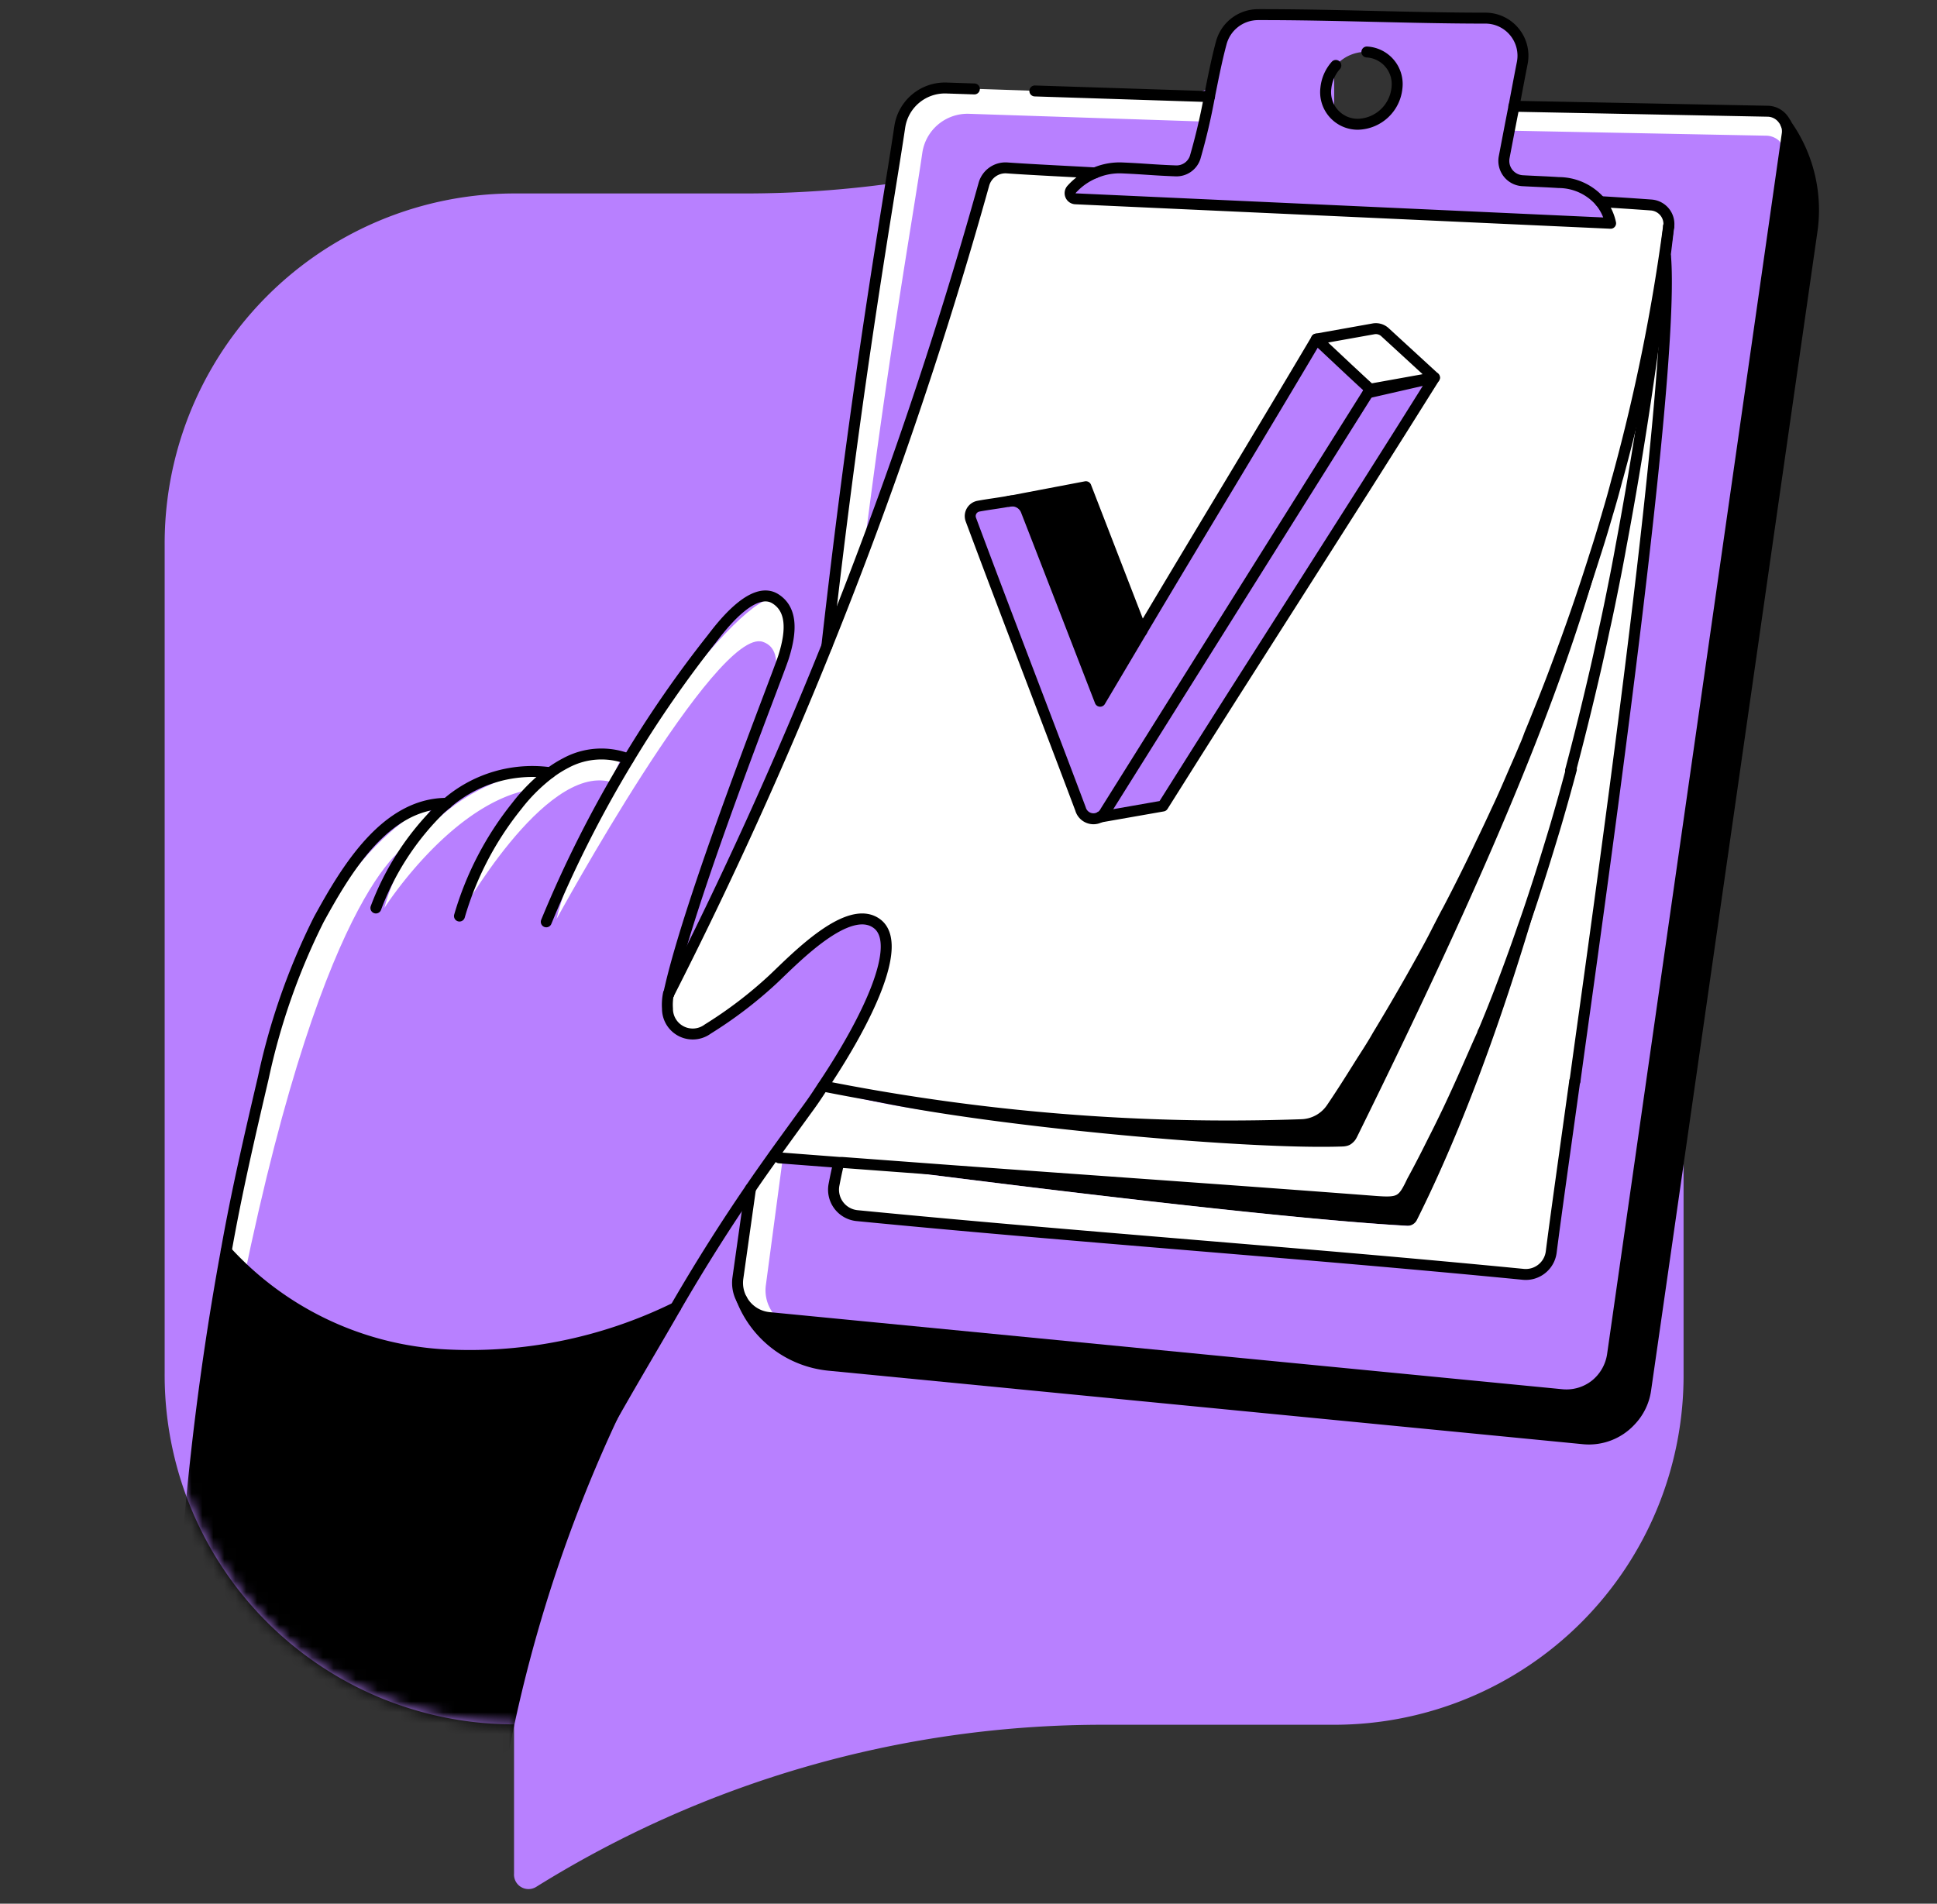 <svg width="177" height="174" fill="none" xmlns="http://www.w3.org/2000/svg"><rect width="100%" height="100%" fill="#333333" stroke="none"/><path fill="" d="M0 1h172v172H0z"/><path d="M121.918 17.718V4.09a1.327 1.327 0 0 0-2.001-1.228 97.946 97.946 0 0 1-51.852 14.82H46.971a31.985 31.985 0 0 0-31.924 32.145v75.647a31.921 31.921 0 0 0 31.924 32.133v13.641a1.323 1.323 0 0 0 .63 1.219 1.33 1.33 0 0 0 1.372.009 97.92 97.92 0 0 1 51.851-14.832h21.094a31.932 31.932 0 0 0 22.648-9.424 31.934 31.934 0 0 0 9.276-22.709V49.949a32.073 32.073 0 0 0-31.924-32.23Z" fill="#B880FF"/><path d="m70.742 105.545.467.332 5.451.417c-.172.7-.294 1.302-.417 1.94a2.381 2.381 0 0 0 2.087 2.861c20.223 1.977 40.642 3.389 60.864 5.366a2.346 2.346 0 0 0 2.579-2.038c2.124-16.417 11.455-78.349 10.387-91.02.111-.872.209-1.744.319-2.628v-.086a1.728 1.728 0 0 0-.389-1.313 1.748 1.748 0 0 0-1.219-.627 344.904 344.904 0 0 0-4.654-.307 5.039 5.039 0 0 0-3.793-1.743c-1.13-.074-2.26-.11-3.34-.172a1.816 1.816 0 0 1-1.646-2.161c.295-1.535.59-3.094.897-4.641l23.157.454c.455-.002.894.169 1.228.479l.417.601c.134.305.177.642.123.97-2.014 13.887-13.31 92.776-15.962 111.574a4.331 4.331 0 0 1-1.584 2.738 4.257 4.257 0 0 1-3.045.884l-72.443-7.048a3.168 3.168 0 0 1-2.455-1.596 3.142 3.142 0 0 1-.393-2.013l1.154-8.178a116.57 116.57 0 0 0 2.21-3.045Z" fill="#B880FF"/><path d="M70.422 119.69c.173.296.384.568.627.81l-.762-.073a3.181 3.181 0 0 1-2.455-1.596 3.145 3.145 0 0 1-.393-2.014l1.154-8.177c.761-1.13 1.498-2.149 2.161-3.095l.467.332h.306l-1.534 11.517a3.498 3.498 0 0 0 .43 2.296ZM163.297 12.279c0 .417-.136.908-.222 1.448a.811.811 0 0 0-.073-.245l-.418-.602a1.79 1.79 0 0 0-1.228-.479l-23.157-.454-.662 3.401a1.8 1.8 0 0 1 0-.933c.294-1.535.589-3.094.896-4.641l23.157.454c.455-.002.894.17 1.228.48l.417.6c.113.311.135.648.062.97Z" fill="#fff"/><path d="M145.824 61.073a220.3 220.3 0 0 1-3.683 14.181c-.258.884-.528 1.756-.799 2.64-.27.884-.54 1.756-.822 2.628-.282.872-.565 1.756-.859 2.615-.197.577-.393 1.154-.602 1.731a174.674 174.674 0 0 1-2.186 6.005 125.645 125.645 0 0 1-1.363 3.388c0 .11-.098.221-.135.332-.38.933-.773 1.842-1.227 2.763-.627 1.436-1.228 2.848-1.928 4.248-.43.896-.86 1.78-1.314 2.664l-.43.86a95.317 95.317 0 0 1-1.535 2.934c-.871 1.854-1.129 2.014-3.388 1.842-10.547-.835-22.323-1.658-33.742-2.456l-4.91-.356-10.081-.749h-.258l-5.452-.417-.466-.332c1.362-1.89 2.455-3.388 3.229-4.457A39.19 39.19 0 0 0 75.1 99.32c5.635 2.763 37.632 5.427 47.823 4.948.326-.142.668.181.873-.11 11.05-22.445 20.726-43.908 23.942-60.533a173.203 173.203 0 0 0 4.605-22.813c-.111.884-.209 1.756-.319 2.628-1.069 8.803-2.37 17.73-4.04 26.582 0 .148 0 .283-.086.43l-.515 2.689c-.295 1.473-.59 2.947-.921 4.42a38.9 38.9 0 0 1-.639 3.512ZM122.729 33.287l-2.493-2.284 5.882-1.056 4.96 4.568-5.869 1.056-.638-.577-1.241-1.142-.601-.565Z" fill="#fff"/><path d="M109.222 14.366a1.79 1.79 0 0 1-1.78 1.228c-2.014-.074-2.873-.184-4.911-.27a5.684 5.684 0 0 0-2.456.454c-1.658-.098-5.808-.295-8.006-.454a2.05 2.05 0 0 0-2.124 1.485 403.028 403.028 0 0 1-14.353 42.226c2.836-25.134 5.599-40.261 6.667-47.48a4.174 4.174 0 0 1 1.446-2.564c.777-.651 2.77-.31 3.784-.286l23.072.099a56.164 56.164 0 0 1-1.339 5.562Z" fill="#B880FF"/><path d="M110.524 8.829c-.147.749-.295 1.51-.479 2.283L88.509 10.4a4.175 4.175 0 0 0-4.224 3.536c-.896 6.14-3.008 17.816-5.353 36.43a372.667 372.667 0 0 1-3.377 8.681c2.836-25.134 5.6-40.26 6.667-47.48a4.175 4.175 0 0 1 4.224-3.537l24.078.799ZM104.336 57.684c.16.454-3.34 5.71-3.77 6.36a1263.2 1263.2 0 0 1 3.77-6.36Z" fill="#fff"/><path d="M125.614 109.904c2.259.172 2.517 0 3.389-1.842a95.317 95.317 0 0 0 1.535-2.934l.43-.86c.454-.884.884-1.768 1.314-2.664.663-1.4 1.301-2.812 1.927-4.248.405-.909.798-1.83 1.228-2.763 0-.11.086-.22.135-.332.467-1.113.921-2.242 1.363-3.388.761-1.99 1.498-3.99 2.185-6.004.221-.577.418-1.154.602-1.732.295-.86.577-1.73.86-2.615.282-.884.552-1.744.822-2.628.27-.884.54-1.755.798-2.64a257.934 257.934 0 0 0 3.684-14.18c.27-1.18.528-2.358.773-3.537.332-1.473.627-2.947.921-4.42.18-.9.352-1.797.516-2.69-.933 5.158-7.367 39.034-18.86 61.638-13.813-.651-48.855-5.292-52.269-5.746l10.08.749 4.912.356c11.333.86 23.108 1.645 33.655 2.48Z" fill="#000"/><path d="M139.096 16.515c1.081 0 2.21.098 3.34.172a5.034 5.034 0 0 1 3.794 1.743c.46.576.776 1.254.92 1.977l-48.88-2.235a.515.515 0 0 1-.368-.871 5.821 5.821 0 0 1 2.136-1.498 5.686 5.686 0 0 1 2.456-.454c2.075.085 2.935.196 4.911.27a1.796 1.796 0 0 0 1.781-1.228c.527-1.823.961-3.671 1.301-5.538.332-1.62.639-3.241 1.081-4.911a3.484 3.484 0 0 1 3.352-2.603c6.937 0 13.899.282 20.873.32a3.441 3.441 0 0 1 3.254 2.636c.117.488.125.997.025 1.489-.258 1.313-.504 2.627-.75 3.929-.307 1.547-.601 3.106-.896 4.64a1.818 1.818 0 0 0 1.67 2.162Zm-15.017-5.157a3.684 3.684 0 0 0 3.574-3.315 2.94 2.94 0 0 0-1.72-3.05 2.934 2.934 0 0 0-1.215-.253 3.684 3.684 0 0 0-3.561 3.303 2.942 2.942 0 0 0 .709 2.32 2.925 2.925 0 0 0 2.213.995Z" fill="#B880FF"/><path d="m86.999 107.056 4.91.356-4.91-.356Z" fill="#000"/><path d="M76.918 106.319c3.352.454 37.425 4.912 51.643 5.722a.972.972 0 0 0 .908-.528c11.321-22.605 17.644-55.965 18.578-61.085 0-.172.061-.307.073-.417 1.67-8.853 2.972-17.78 4.04-26.583 1.068 12.671-8.263 74.603-10.388 91.019a2.343 2.343 0 0 1-2.578 2.039c-20.223-1.977-40.641-3.389-60.864-5.366a2.385 2.385 0 0 1-2.086-1.87 2.383 2.383 0 0 1-.001-.991c.123-.638.245-1.228.417-1.94h.258Z" fill="#fff"/><path d="M147.85 43.576c-3.204 16.562-12.794 37.9-23.817 60.277-.083.17-.175.338-.305.475a1.96 1.96 0 0 1-.24.215c-.239.181-.529.236-.829.247-10.64.371-41.89-2.795-47.448-5.519a189.6 189.6 0 0 0 43.748 3.524 3.436 3.436 0 0 0 2.702-1.523c.834-1.228 1.657-2.53 2.455-3.806.59-.945 1.228-1.89 1.756-2.836a209.03 209.03 0 0 0 3.094-5.28c.369-.639.725-1.228 1.081-1.928s.872-1.596 1.301-2.455c.32-.59.627-1.228.934-1.78a165.928 165.928 0 0 0 3.057-6.14c.466-.97.933-1.952 1.387-2.947.59-1.228 1.167-2.59 1.732-3.892.282-.614.54-1.228.798-1.854a15.5 15.5 0 0 0 .491-1.228c.282-.675.565-1.35.822-2.026.455-1.105.884-2.222 1.314-3.34.332-.884.663-1.768.982-2.652a185.965 185.965 0 0 0 2.53-7.367c.135-.43.27-.86.393-1.228.331-1.031.651-2.075.945-3.106.039-.109.071-.22.098-.331a75.64 75.64 0 0 0 .921-3.291c.035-.069.068-.138.098-.209Z" fill="#000"/><path d="m75.298 99.198-.062.074.062-.087v.013Z" fill="#fff"/><path d="M142.669 127.474a4.254 4.254 0 0 0 3.045-.884 4.336 4.336 0 0 0 1.584-2.738c2.689-18.798 13.985-97.686 15.962-111.573a1.726 1.726 0 0 0-.123-.97l.086.122a13.508 13.508 0 0 1 2.357 9.737c-2.812 19.547-12.475 86.993-15.2 105.914a5.125 5.125 0 0 1-1.376 2.836 5.178 5.178 0 0 1-4.322 1.645l-68.918-6.716a9.568 9.568 0 0 1-7.981-6.017 3.178 3.178 0 0 0 2.455 1.597l72.431 7.047Z" fill="#000"/><path d="M146.229 18.43c1.425.086 2.616.16 4.654.307a1.748 1.748 0 0 1 1.548 1.243c.067.226.088.463.061.697v.086a173.531 173.531 0 0 1-4.605 22.813c-.027.112-.06.223-.098.332a147.282 147.282 0 0 1-.921 3.29c-.027.112-.06.223-.098.332a99.316 99.316 0 0 1-.946 3.106c-.122.43-.257.86-.393 1.228a427.34 427.34 0 0 1-2.529 7.367 63.03 63.03 0 0 1-.982 2.652c-.43 1.118-.86 2.235-1.314 3.34-.27.675-.54 1.35-.823 2.026-.159.393-.319.786-.491 1.228-.258.626-.528 1.228-.798 1.854a224.639 224.639 0 0 1-1.731 3.892 109.85 109.85 0 0 1-1.387 2.947 196.32 196.32 0 0 1-3.058 6.14c-.307.6-.626 1.227-.933 1.78-.43.798-.86 1.596-1.302 2.455l-1.08 1.928a185.896 185.896 0 0 1-3.094 5.28c-.577.957-1.167 1.903-1.756 2.836-.798 1.228-1.621 2.554-2.456 3.806a3.429 3.429 0 0 1-2.701 1.523c-14.67.523-29.35-.66-43.748-3.524l.062-.074c4.002-5.992 7.305-12.855 4.91-14.734-2.602-2.026-7.538 3.18-9.564 5.083a38.837 38.837 0 0 1-5.93 4.519 2.309 2.309 0 0 1-3.684-1.867 5.032 5.032 0 0 1 .086-1.35A399.676 399.676 0 0 0 75.58 59.17a403.035 403.035 0 0 0 14.353-42.226 2.05 2.05 0 0 1 2.124-1.485c2.198.16 6.348.356 8.006.454a5.819 5.819 0 0 0-2.137 1.498.516.516 0 0 0 .369.872l48.88 2.234a4.616 4.616 0 0 0-.946-2.087Zm-15.151 16.085-4.42-4.064a1.46 1.46 0 0 0-1.228-.369l-4.396.786a1.648 1.648 0 0 0-1.154.81c-5.095 8.681-10.363 17.338-15.508 26.006-1.702-4.395-3.405-8.795-5.107-13.2l-5.882 1.07c-1.596.453-3.389.515-4.985.969 3.61 9.724 7.208 18.418 10.83 28.24l6.753-1.228c8.546-13.714 16.527-25.317 25.097-39.02Z" fill="#fff"/><path d="M62.122 94.262a2.591 2.591 0 0 0 2.628-.16 38.842 38.842 0 0 0 5.93-4.518c2.026-1.904 6.962-7.11 9.565-5.084 2.358 1.83-.945 8.693-4.911 14.734l-.062.086c-.417.614-.834 1.228-1.227 1.818-.762 1.068-1.867 2.566-3.23 4.457-.663.945-1.4 1.964-2.16 3.094-2.051 2.996-4.42 6.63-6.852 10.878a42.567 42.567 0 0 1-21.536 4.286 29.199 29.199 0 0 1-19.523-9.455 259.7 259.7 0 0 1 3.389-15.839 60.405 60.405 0 0 1 5.071-14.464c2.456-4.494 6.066-10.62 11.701-10.62a11.936 11.936 0 0 1 9.442-2.8c.443-.328.91-.62 1.4-.872a6.84 6.84 0 0 1 5.722-.368 104.89 104.89 0 0 1 7.65-11.05c.638-.823 3.683-4.912 5.795-3.623 1.448.921 1.547 2.775.724 5.353-.59 1.83-8.055 20.64-10.265 29.8-.073.32-.16.663-.22.982-.09.445-.119.899-.087 1.35a2.59 2.59 0 0 0 1.056 2.015Z" fill="#B880FF"/><path d="M41.986 83.727s7.71-13.826 13.764-12.278l.995-2.088s-7.994-3.4-14.76 14.366ZM50.851 84.01s14.636-26.792 18.86-25.344c2.455.823.454 5.231.454 5.231s3.512-8.19.7-9.16c-2.812-.97-17.055 17.19-20.014 29.272Z" fill="#fff"/><path d="M35.122 82.99s5.796-9.11 12.868-10.731c2.284-1.633 1.228-1.78 1.228-1.78A17.018 17.018 0 0 0 35.122 82.99Z" fill="#fff"/><path d="m37.517 77.047 2.21-3.683S27.375 77.858 22.88 103.42l-2.21 12.598 1.535 1.228c7.661-37.302 15.31-40.2 15.31-40.2Z" fill="#fff"/><mask id="a" style="mask-type:alpha" maskUnits="userSpaceOnUse" x="15" y="2" width="139" height="171"><path d="M121.918 17.718V4.09a1.327 1.327 0 0 0-2.001-1.228 97.946 97.946 0 0 1-51.852 14.82H46.971a31.985 31.985 0 0 0-31.924 32.145v75.647a31.921 31.921 0 0 0 31.924 32.133v13.641a1.323 1.323 0 0 0 .63 1.219 1.33 1.33 0 0 0 1.372.009 97.92 97.92 0 0 1 51.851-14.832h21.094a31.932 31.932 0 0 0 22.648-9.424 31.934 31.934 0 0 0 9.276-22.709V49.949a32.073 32.073 0 0 0-31.924-32.23Z" fill="#FF9400"/></mask><g mask="url(#a)"><path d="M40.832 73.425c-5.636 0-9.245 6.14-11.701 10.621A60.413 60.413 0 0 0 24.06 98.51c-1.228 5.243-2.456 10.535-3.39 15.839a265.753 265.753 0 0 0-4.198 38.677 21.939 21.939 0 0 0 13.248 9.123 18.03 18.03 0 0 0 14.268-2.578c3.118-16.441 11.897-29.825 17.742-40.053 2.456-4.248 4.8-7.882 6.851-10.878.761-1.13 1.498-2.149 2.161-3.094 1.363-1.891 2.456-3.389 3.23-4.457.43-.59.847-1.228 1.227-1.818l.062-.086c4.002-5.992 7.305-12.855 4.911-14.734-2.603-2.026-7.539 3.18-9.565 5.084a38.841 38.841 0 0 1-5.93 4.518 2.308 2.308 0 0 1-3.684-1.866 5.033 5.033 0 0 1 .086-1.35" stroke="#000" stroke-linecap="round" stroke-linejoin="round"/><path d="M40.194 123.804a42.567 42.567 0 0 0 21.536-4.286 131.08 131.08 0 0 0-15.2 40.409c-4.556 2.897-11.53 3.315-16.81 2.222a21.943 21.943 0 0 1-13.248-9.123 265.753 265.753 0 0 1 4.199-38.677 29.198 29.198 0 0 0 19.523 9.455Z" fill="#000"/></g><path d="M61.104 90.873c.061-.32.147-.663.22-.983 2.21-9.16 9.676-27.97 10.265-29.8.823-2.578.725-4.432-.724-5.353-2.112-1.35-5.157 2.8-5.795 3.622a104.88 104.88 0 0 0-7.65 11.051 107.115 107.115 0 0 0-7.502 14.845M34.349 82.99a24.925 24.925 0 0 1 5.906-9.074l.576-.49a11.935 11.935 0 0 1 9.443-2.8" stroke="#000" stroke-linecap="round" stroke-linejoin="round"/><path d="M41.986 83.727a28.93 28.93 0 0 1 5.243-10.068 15.967 15.967 0 0 1 3.07-3.046c.442-.327.91-.619 1.399-.871a6.84 6.84 0 0 1 5.722-.368M20.67 114.349a29.198 29.198 0 0 0 19.523 9.455 42.567 42.567 0 0 0 21.537-4.286M152.492 20.677a1.746 1.746 0 0 0-1.609-1.94 343.041 343.041 0 0 0-4.654-.307" stroke="#000" stroke-linecap="round" stroke-linejoin="round"/><path d="M75.236 99.271a189.605 189.605 0 0 0 43.748 3.524 3.436 3.436 0 0 0 2.701-1.523c.835-1.227 1.658-2.53 2.456-3.806.589-.945 1.228-1.89 1.756-2.836a212.276 212.276 0 0 0 3.094-5.28l1.08-1.928c.442-.798.872-1.596 1.302-2.455.307-.59.626-1.228.933-1.78a164.371 164.371 0 0 0 3.057-6.14c.467-.97.933-1.952 1.388-2.947.589-1.227 1.166-2.59 1.731-3.892.27-.614.54-1.228.798-1.854.172-.38.331-.774.491-1.228.282-.675.553-1.35.823-2.026a154.8 154.8 0 0 0 1.313-3.34c.332-.884.664-1.768.983-2.652a187.63 187.63 0 0 0 2.529-7.367c.135-.417.27-.847.393-1.228.332-1.031.651-2.075.946-3.106a3.47 3.47 0 0 0 .098-.331c.331-1.093.638-2.186.921-3.291.038-.109.071-.22.098-.332a173.362 173.362 0 0 0 4.604-22.813M100.038 15.803c-1.657-.099-5.807-.295-8.005-.455a2.05 2.05 0 0 0-2.124 1.486 403.006 403.006 0 0 1-14.354 42.225 396.456 396.456 0 0 1-14.452 31.802M162.719 10.646a1.79 1.79 0 0 0-1.227-.48l-23.158-.454M163.222 11.37c-.09-.23-.319-.56-.503-.724" stroke="#000" stroke-linecap="round" stroke-linejoin="round"/><path d="m68.58 108.639-1.153 8.178c-.098.696.04 1.405.392 2.013a3.178 3.178 0 0 0 2.456 1.597l72.443 7.047a4.254 4.254 0 0 0 3.045-.884 4.331 4.331 0 0 0 1.584-2.738c2.689-18.798 13.985-97.686 15.962-111.573a1.717 1.717 0 0 0-.123-.97M89.037 8.129l-2.59-.086a4.175 4.175 0 0 0-4.225 3.536c-1.068 7.22-3.83 22.347-6.667 47.48M110.524 8.829l-15.962-.516" stroke="#000" stroke-linecap="round" stroke-linejoin="round"/><path d="M163.223 11.37a13.508 13.508 0 0 1 2.357 9.737c-2.812 19.547-12.475 86.992-15.2 105.913a5.127 5.127 0 0 1-1.376 2.837 5.178 5.178 0 0 1-4.322 1.645l-68.918-6.716a9.568 9.568 0 0 1-7.981-6.017M152.16 23.39c.111-.871.209-1.743.319-2.627v-.086" stroke="#000" stroke-linecap="round" stroke-linejoin="round"/><path d="M143.516 70.417a294.254 294.254 0 0 0 2.309-9.344c.27-1.178.527-2.357.773-3.536.332-1.473.626-2.947.921-4.42.18-.9.352-1.797.515-2.69l.074-.416c1.67-8.853 2.972-17.78 4.04-26.583" stroke="#000" stroke-linecap="round" stroke-linejoin="round"/><path d="m71.209 105.828 5.451.417h.258l10.08.749 4.912.357c11.419.822 23.194 1.645 33.741 2.455 2.259.172 2.517 0 3.389-1.842a95.286 95.286 0 0 0 1.534-2.934l.43-.86c.455-.884.884-1.768 1.314-2.664.663-1.4 1.302-2.812 1.928-4.248.405-.909.798-1.83 1.228-2.763 0-.11.086-.221.135-.332.466-1.113.92-2.242 1.362-3.388.762-1.99 1.498-3.99 2.186-6.005.209-.576.405-1.154.602-1.73a204.207 204.207 0 0 0 1.682-5.243c.27-.885.54-1.756.798-2.64a215.95 215.95 0 0 0 1.351-4.838M144.83 92.223c3.45-24.839 8.091-59.66 7.367-68.759M143.921 98.805c.283-2.088.59-4.298.909-6.581" stroke="#000" stroke-linecap="round" stroke-linejoin="round"/><path d="M76.636 106.307c-.172.7-.295 1.301-.418 1.94a2.383 2.383 0 0 0 2.087 2.861c20.223 1.976 40.642 3.388 60.864 5.365a2.34 2.34 0 0 0 1.706-.492c.483-.381.796-.936.873-1.546.442-3.475 1.228-8.988 2.149-15.63M146.229 18.43a5.029 5.029 0 0 0-3.793-1.743c-1.13-.074-2.26-.11-3.34-.172a1.816 1.816 0 0 1-1.645-2.161c.294-1.535.589-3.094.896-4.641.245-1.302.491-2.616.749-3.93a3.431 3.431 0 0 0-.677-2.827 3.429 3.429 0 0 0-2.602-1.298c-6.961 0-13.923-.332-20.873-.32a3.486 3.486 0 0 0-3.352 2.604c-.442 1.645-.749 3.266-1.08 4.911a56.198 56.198 0 0 1-1.302 5.538 1.791 1.791 0 0 1-1.78 1.227c-2.014-.073-2.873-.184-4.912-.27a5.68 5.68 0 0 0-2.455.455 5.819 5.819 0 0 0-2.137 1.498.516.516 0 0 0 .369.871l48.88 2.235a4.61 4.61 0 0 0-.946-1.977v0Z" stroke="#000" stroke-linecap="round" stroke-linejoin="round"/><path d="M124.902 4.752a2.936 2.936 0 0 1 2.75 3.29 3.68 3.68 0 0 1-3.573 3.316 2.934 2.934 0 0 1-2.922-3.316c.08-.765.398-1.486.909-2.062M123.293 33.852l1.228 1.142" stroke="#000" stroke-linecap="round" stroke-linejoin="round"/><path d="M104.336 57.684c5.12-8.595 10.375-17.19 15.433-25.895a.725.725 0 0 1 1.13-.16l1.83 1.658.601.565 1.228 1.142.639.577c-.074.11-.136.233-.197.331L100.049 75.14c-1.977-1.318-8.09-18.83-11.7-28.555 1.596-.454 3.389-.515 4.985-.97 2.456 6.14 4.8 12.377 7.183 18.553.479-.774 3.978-6.029 3.819-6.483Z" fill="#B880FF"/><path d="M99.228 44.435c1.702 4.396 3.405 8.796 5.108 13.2-1.228 2.124-2.53 4.248-3.77 6.36-2.382-6.14-4.788-12.377-7.183-18.553l5.845-1.007Z" fill="#000"/><path d="m100.523 74.678 5.74-1.007c8.595-13.69 16.245-25.454 24.815-39.156l-6.066 1.387M92.205 45.823l7.023-1.338c1.702 4.395 3.405 8.795 5.108 13.2" stroke="#000" stroke-linecap="round" stroke-linejoin="round"/><path d="M125.209 35.57c-.074.111-.135.234-.197.332A37080.663 37080.663 0 0 0 101.02 74.15a1.223 1.223 0 0 1-1.213.681 1.229 1.229 0 0 1-1.07-.89c-3.266-8.68-6.803-17.816-10.02-26.447a.921.921 0 0 1 .688-1.228c.92-.172 1.879-.282 2.8-.454a1.387 1.387 0 0 1 1.571.871c2.26 5.796 4.506 11.616 6.753 17.411l3.807-6.421c5.279-8.89 10.694-17.78 15.962-26.681" stroke="#000" stroke-linecap="round" stroke-linejoin="round"/><path d="m120.292 30.99 5.212-.932a1.226 1.226 0 0 1 1.055.307l4.519 4.15-5.869 1.056-.638-.577-1.228-1.142-.602-.565-2.449-2.297Z" stroke="#000" stroke-linecap="round" stroke-linejoin="round"/></svg>
